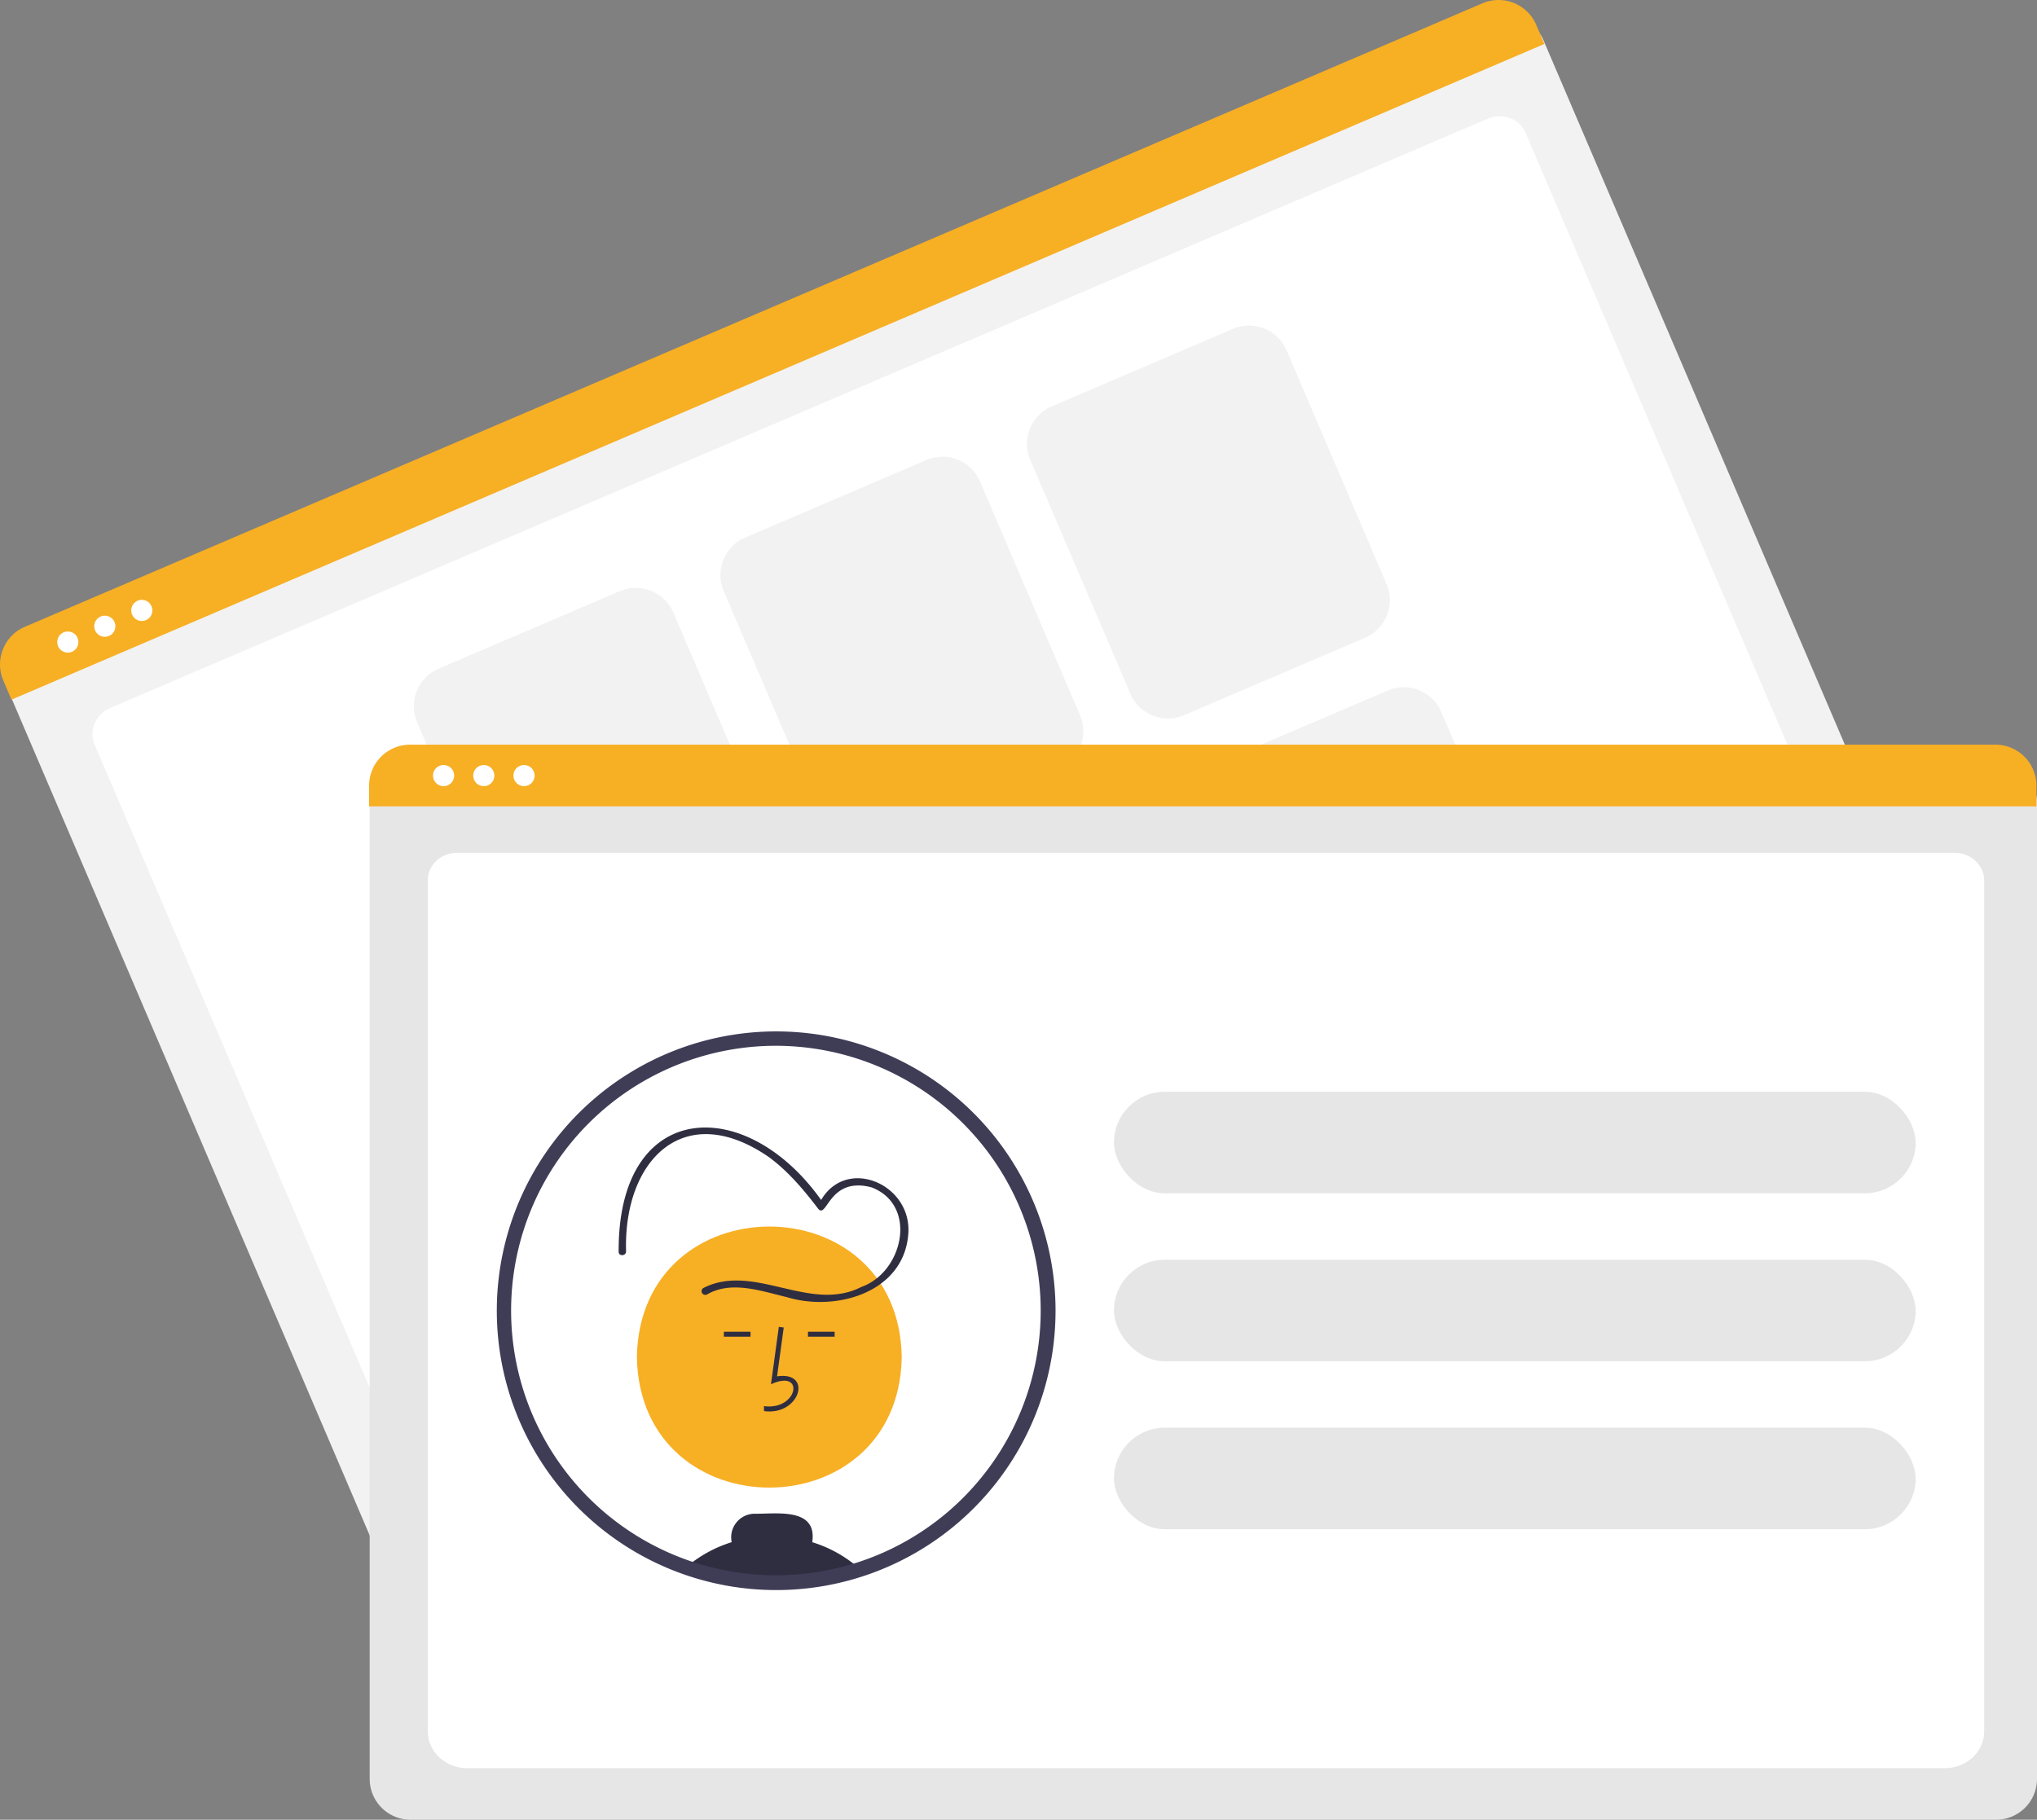 <svg xmlns="http://www.w3.org/2000/svg" data-name="Layer 1" width="823.24" height="735.54" viewBox="0 0 823.24 735.54" xmlns:xlink="http://www.w3.org/1999/xlink"><rect x="0" y="0" width="823.24" height="735.54" fill="#808080" stroke="none"/><path d="M958.693,482.973,369.509,735.036a16.519,16.519,0,0,1-21.66-8.68L192.422,363.053a12.102,12.102,0,0,1,6.359-15.869l597.105-255.452a12.311,12.311,0,0,1,16.143,6.469L967.373,461.313A16.519,16.519,0,0,1,958.693,482.973Z" transform="translate(-188.38 -82.23)" fill="#f2f2f2"/><path d="M931.449,471.969,382.345,706.886c-8.049,3.444-17.221.113-20.446-7.425L226.551,383.092c-2.391-5.59.515-12.214,6.48-14.766L789.517,130.252c6.064-2.594,12.974-.082,15.405,5.601L940.199,452.055C943.424,459.592,939.499,468.526,931.449,471.969Z" transform="translate(-188.38 -82.23)" fill="#fff"/><path d="M812.544,99.991,193.017,365.034l-3.304-7.723a16.574,16.574,0,0,1,8.716-21.729L787.505,83.565a16.574,16.574,0,0,1,21.735,8.702Z" transform="translate(-188.38 -82.23)" fill="#f7af24"/><circle cx="27.41" cy="259.52" r="4.283" fill="#fff"/><circle cx="42.358" cy="253.125" r="4.283" fill="#fff"/><circle cx="57.306" cy="246.73" r="4.283" fill="#fff"/><path d="M492.268,446.007l-73.229,31.329a16.519,16.519,0,0,1-21.66-8.68l-40.423-94.488a16.519,16.519,0,0,1,8.68-21.66l73.229-31.329a16.519,16.519,0,0,1,21.66,8.68L500.948,424.347A16.519,16.519,0,0,1,492.268,446.007Z" transform="translate(-188.38 -82.23)" fill="#f2f2f2"/><path d="M616.177,392.997l-73.229,31.329a16.519,16.519,0,0,1-21.66-8.68l-40.423-94.488a16.519,16.519,0,0,1,8.68-21.66l73.229-31.329a16.519,16.519,0,0,1,21.66,8.68l40.423,94.488A16.519,16.519,0,0,1,616.177,392.997Z" transform="translate(-188.38 -82.23)" fill="#f2f2f2"/><path d="M740.085,339.987l-73.229,31.329a16.519,16.519,0,0,1-21.66-8.68l-40.423-94.488a16.519,16.519,0,0,1,8.68-21.66l73.229-31.329a16.519,16.519,0,0,1,21.66,8.68l40.423,94.488A16.519,16.519,0,0,1,740.085,339.987Z" transform="translate(-188.38 -82.23)" fill="#f2f2f2"/><path d="M554.808,592.191l-73.229,31.329a16.519,16.519,0,0,1-21.66-8.68l-40.423-94.488a16.519,16.519,0,0,1,8.68-21.66l73.229-31.329a16.519,16.519,0,0,1,21.66,8.68L563.488,570.531A16.519,16.519,0,0,1,554.808,592.191Z" transform="translate(-188.38 -82.23)" fill="#f2f2f2"/><path d="M678.717,539.181l-73.229,31.329a16.519,16.519,0,0,1-21.66-8.68l-40.423-94.488a16.519,16.519,0,0,1,8.68-21.66L625.313,414.353a16.519,16.519,0,0,1,21.66,8.68l40.423,94.488A16.519,16.519,0,0,1,678.717,539.181Z" transform="translate(-188.38 -82.23)" fill="#f2f2f2"/><path d="M802.625,486.171l-73.229,31.329a16.519,16.519,0,0,1-21.66-8.68l-40.423-94.488a16.519,16.519,0,0,1,8.68-21.66l73.229-31.329a16.519,16.519,0,0,1,21.66,8.68l40.423,94.488A16.519,16.519,0,0,1,802.625,486.171Z" transform="translate(-188.38 -82.23)" fill="#f2f2f2"/><path d="M995.12,817.77H354.281a16.519,16.519,0,0,1-16.5-16.5V406.116a12.102,12.102,0,0,1,12.088-12.088H999.323a12.311,12.311,0,0,1,12.297,12.297V801.27A16.519,16.519,0,0,1,995.12,817.77Z" transform="translate(-188.38 -82.23)" fill="#e6e6e6"/><path d="M974.4,796.938H377.155c-8.755,0-15.878-6.67-15.878-14.868v-344.105c0-6.08,5.278-11.027,11.766-11.027H978.317c6.595,0,11.961,5.028,11.961,11.209V782.07C990.278,790.268,983.155,796.938,974.4,796.938Z" transform="translate(-188.38 -82.23)" fill="#fff"/><path d="M1011.39,408.173H337.55v-8.4a16.574,16.574,0,0,1,16.56-16.55H994.83A16.574,16.574,0,0,1,1011.39,399.772Z" transform="translate(-188.38 -82.23)" fill="#f7af24"/><circle cx="179.265" cy="313.493" r="4.283" fill="#fff"/><circle cx="195.524" cy="313.493" r="4.283" fill="#fff"/><circle cx="211.782" cy="313.493" r="4.283" fill="#fff"/><rect x="450.203" y="441.306" width="324" height="41.028" rx="20.514" fill="#e6e6e6"/><rect x="450.203" y="509.194" width="324" height="41.028" rx="20.514" fill="#e6e6e6"/><rect x="450.203" y="577.083" width="324" height="41.028" rx="20.514" fill="#e6e6e6"/><path d="M611.972,611.938a110,110,0,1,1-110-110A110.035,110.035,0,0,1,611.972,611.938Z" transform="translate(-188.38 -82.23)" fill="#fff"/><path d="M552.812,630.76c-1.201,70.351-105.847,70.34-107.038-.002C446.976,560.409,551.621,560.42,552.812,630.76Z" transform="translate(-188.38 -82.23)" fill="#f7af24"/><path d="M497.169,652.596l-.056-2c13.784,1.84,16.753-15.243,2.852-8.856l3.173-23.19,1.981.271-2.699,19.727C517.057,636.368,511.643,654.595,497.169,652.596Z" transform="translate(-188.38 -82.23)" fill="#2f2e41"/><rect x="326.539" y="538.292" width="10.771" height="2" fill="#2f2e41"/><rect x="292.539" y="538.292" width="10.771" height="2" fill="#2f2e41"/><path d="M516.642,705.588c2.1-14.17-14.49-11.37-23.27-11.51a9.518,9.518,0,0,0-9.28,11.5,52.038,52.038,0,0,0-18.49,10.2,110.476,110.476,0,0,0,70.43.78A51.771,51.771,0,0,0,516.642,705.588Z" transform="translate(-188.38 -82.23)" fill="#2f2e41"/><path d="M474.132,605.447c9.918-5.732,21.946-1.335,32.192,1.07,19.438,5.976,46.697-1.507,49.061-24.662,2.46-21.535-26.999-33.537-36.415-12.104l2.742-.358c-30.537-45.382-83.655-43.661-83.305,18.731-.113,1.927,2.887,1.921,2.999-.001-1.124-36.767,23.209-61.9,57.605-38.272,7.872,5.743,14.241,13.35,20.11,21.056,3.582,4.014,4.361-13.274,21.506-8.746,18.869,7.31,12.712,34.328-4.153,40.26-20.838,10.646-43.407-9.995-63.855.435a1.502,1.502,0,0,0,1.514,2.592Z" transform="translate(-188.38 -82.23)" fill="#2f2e41"/><path d="M501.972,724.938a112.905,112.905,0,1,1,34.988-5.527A112.727,112.727,0,0,1,501.972,724.938Zm0-220a107.015,107.015,0,1,0,107,107A107.121,107.121,0,0,0,501.972,504.938Z" transform="translate(-188.38 -82.23)" fill="#3f3d56"/></svg>